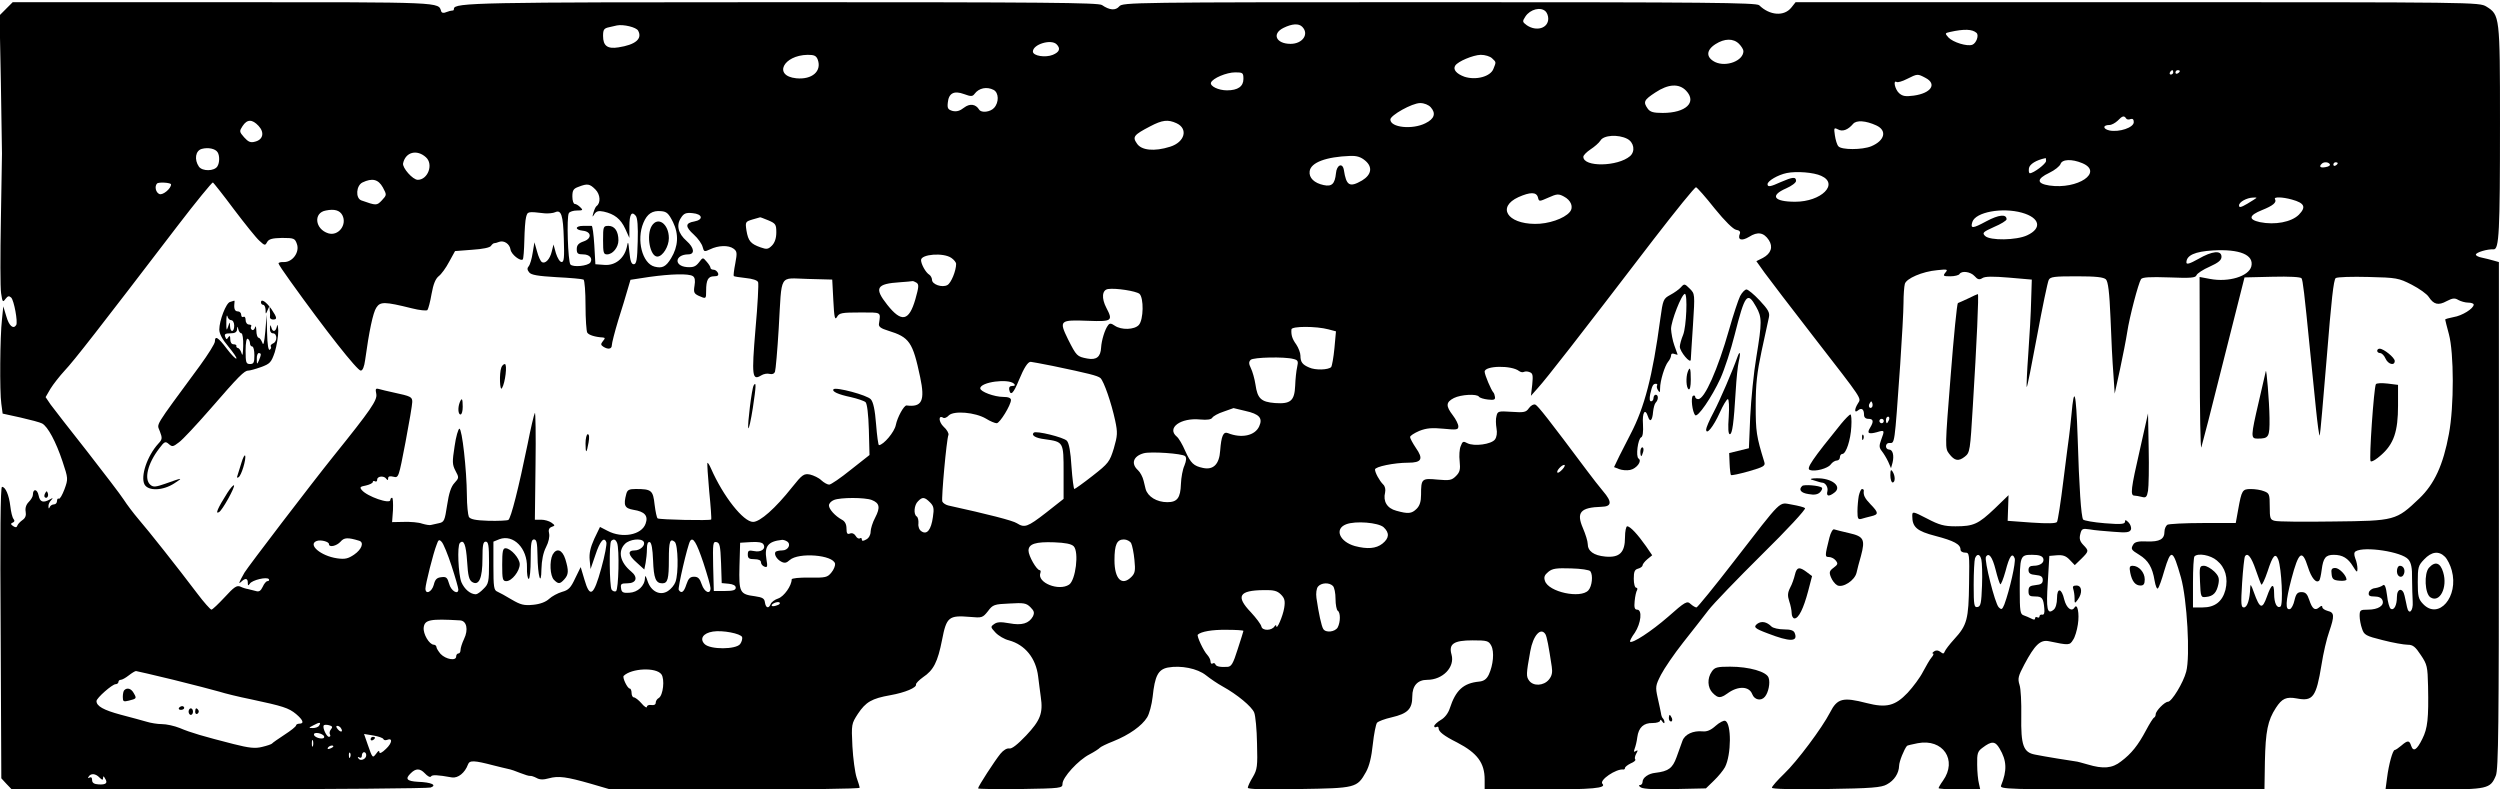 <?xml version="1.0" standalone="no"?>
<!DOCTYPE svg PUBLIC "-//W3C//DTD SVG 20010904//EN"
 "http://www.w3.org/TR/2001/REC-SVG-20010904/DTD/svg10.dtd">
<svg version="1.0" xmlns="http://www.w3.org/2000/svg"
 width="1140pt" height="360pt" viewBox="0 0 1140 360"
 preserveAspectRatio="xMidYMid meet">

<g transform="translate(0,360) scale(0.1,-0.1)"
fill="#000000" stroke="none">
<path d="M28 3560 l-30 -30 6 -308 c3 -169 5 -314 5 -322 0 -8 -2 -145 -5
-303 -3 -159 -3 -309 1 -334 6 -41 8 -43 20 -26 11 14 16 15 26 6 13 -13 31
-111 23 -125 -13 -21 -33 -4 -45 39 l-14 46 -6 -59 c-9 -78 -11 -330 -3 -385
l6 -45 82 -18 c44 -10 89 -22 98 -27 26 -14 63 -83 93 -173 26 -78 26 -80 9
-127 -10 -26 -21 -46 -26 -43 -4 3 -8 -2 -8 -10 0 -9 -6 -16 -14 -16 -8 0 -17
-6 -19 -12 -4 -9 -6 -8 -6 3 -1 8 5 21 12 28 10 11 9 12 -3 5 -33 -19 -48 -14
-54 17 -6 30 -26 32 -26 3 0 -8 -8 -22 -19 -33 -12 -12 -17 -28 -14 -44 3 -17
-1 -29 -14 -38 -11 -8 -22 -19 -24 -26 -3 -9 -8 -9 -19 -2 -12 8 -12 12 -2 16
8 3 10 9 4 16 -6 7 -12 33 -15 59 -6 51 -22 88 -38 88 -7 0 -9 -222 -6 -665
l3 -664 23 -25 24 -25 946 0 c520 0 955 4 965 8 30 11 3 24 -58 26 -51 3 -60
13 -33 39 23 23 42 23 64 0 12 -13 24 -20 28 -15 5 9 29 8 96 -4 28 -4 59 21
73 59 7 20 28 19 116 -4 25 -6 55 -14 66 -16 12 -2 38 -11 57 -19 20 -8 40
-14 44 -13 5 1 17 -3 29 -9 15 -9 32 -9 57 -2 44 12 80 7 192 -25 l89 -26 568
0 c312 0 568 3 568 8 0 4 -6 25 -14 47 -7 22 -16 86 -19 142 -5 101 -4 103 25
148 36 54 63 70 148 85 68 12 121 35 117 49 -1 5 14 20 32 33 48 32 67 69 87
171 20 104 31 112 127 104 55 -5 58 -4 82 26 22 30 29 32 98 35 66 4 77 2 96
-17 17 -17 19 -25 11 -42 -18 -32 -50 -42 -108 -31 -39 7 -56 6 -69 -4 -17
-12 -16 -14 6 -38 14 -15 41 -31 62 -36 73 -20 123 -81 133 -165 3 -27 9 -69
12 -93 11 -74 -2 -107 -67 -176 -40 -42 -66 -62 -77 -59 -10 2 -26 -7 -40 -24
-26 -32 -102 -149 -102 -158 0 -3 87 -4 193 -3 187 3 192 4 192 24 0 29 72
108 123 134 23 12 44 26 47 30 3 4 31 18 62 30 72 29 130 70 154 109 10 16 21
58 25 93 10 96 25 125 69 134 60 11 135 -4 174 -35 20 -16 54 -39 76 -51 67
-37 133 -92 144 -119 6 -14 12 -78 13 -141 3 -104 1 -119 -19 -153 -13 -21
-23 -43 -23 -49 0 -7 73 -9 233 -6 260 4 265 5 306 78 15 27 25 68 31 126 5
47 14 91 19 98 6 7 36 18 67 25 73 17 94 38 94 95 0 49 24 76 68 76 71 0 127
58 111 115 -14 49 10 65 96 65 66 0 73 -2 85 -24 15 -28 9 -89 -11 -132 -10
-21 -23 -30 -44 -32 -72 -7 -107 -39 -134 -122 -7 -22 -23 -43 -41 -53 -17
-10 -30 -23 -30 -28 0 -6 5 -7 10 -4 6 3 10 1 10 -6 0 -15 23 -34 85 -65 92
-48 125 -93 125 -169 l0 -45 258 0 c235 0 299 6 279 26 -16 16 63 70 96 65 4
0 7 3 7 7 0 5 12 14 26 21 15 6 24 14 21 18 -4 3 -2 15 4 26 9 15 8 18 -2 12
-9 -6 -10 -3 -5 11 4 10 10 34 12 52 6 45 29 66 70 65 19 0 34 5 34 11 0 6 5
4 10 -4 5 -8 10 -10 10 -4 0 6 -3 14 -7 18 -4 3 -8 14 -9 24 -2 9 -8 41 -15
70 -11 50 -10 56 15 105 15 29 60 95 101 147 41 52 93 118 115 147 22 29 132
143 245 255 113 111 201 206 196 211 -4 4 -31 11 -60 16 -62 10 -38 33 -266
-261 -88 -114 -164 -207 -169 -208 -5 0 -17 7 -27 16 -16 15 -24 11 -103 -59
-76 -66 -163 -123 -173 -113 -2 2 7 21 22 41 28 43 35 105 10 105 -11 0 -14
10 -11 39 2 22 7 44 11 50 3 6 1 11 -4 11 -6 0 -11 18 -11 41 0 32 4 42 20 46
11 3 20 10 20 15 0 5 10 18 22 28 l22 18 -28 41 c-38 54 -72 91 -86 91 -5 0
-10 -22 -10 -50 0 -70 -25 -94 -90 -88 -53 5 -80 25 -80 58 0 12 -10 44 -22
72 -31 72 -11 94 85 97 47 1 49 22 7 71 -16 19 -49 61 -72 92 -175 234 -225
298 -237 303 -8 3 -20 -4 -29 -16 -13 -19 -22 -21 -79 -17 -60 4 -64 3 -69
-19 -4 -13 -3 -38 0 -56 4 -21 1 -40 -7 -51 -16 -22 -95 -33 -126 -17 -18 10
-22 9 -30 -13 -6 -13 -8 -45 -5 -69 4 -38 1 -50 -17 -68 -19 -19 -29 -21 -84
-16 -72 7 -75 4 -75 -69 0 -31 -6 -50 -20 -64 -23 -23 -39 -24 -93 -9 -42 11
-61 43 -51 83 3 14 0 29 -9 37 -17 17 -37 54 -37 68 0 13 88 31 151 31 62 0
71 17 35 68 -14 21 -26 43 -26 49 0 6 19 18 42 28 33 13 58 15 110 10 61 -6
68 -5 68 11 0 9 -11 32 -25 50 -33 43 -32 60 5 79 32 16 105 20 114 6 3 -5 22
-11 41 -13 27 -3 34 -1 32 12 -1 8 -4 17 -7 20 -10 10 -40 81 -40 95 0 28 123
30 157 3 7 -5 16 -7 22 -4 5 3 17 3 26 -1 15 -5 16 -15 12 -57 l-6 -51 32 36
c39 43 178 221 527 677 102 132 189 240 194 238 5 -1 44 -45 85 -97 47 -58 85
-95 98 -97 14 -2 20 -8 17 -17 -12 -29 7 -36 42 -15 39 25 67 20 90 -15 20
-31 10 -61 -27 -81 l-30 -15 37 -52 c21 -29 122 -161 225 -294 227 -293 217
-277 201 -303 -17 -27 -16 -46 1 -31 16 13 27 5 27 -21 0 -11 7 -18 20 -18 23
0 25 -12 8 -40 -16 -26 -8 -31 30 -21 36 11 37 10 20 -35 -10 -27 -9 -36 3
-51 8 -10 21 -31 29 -48 l13 -30 7 25 c8 33 1 60 -16 60 -8 0 -14 7 -14 15 0
8 6 15 14 15 27 0 24 -22 51 359 8 118 15 244 15 280 0 36 3 75 6 86 6 25 80
57 148 63 46 5 50 4 37 -11 -12 -15 -10 -17 22 -17 20 0 39 5 42 10 10 17 51
11 69 -9 14 -16 22 -18 36 -9 12 8 49 8 121 2 l104 -9 -3 -95 c-1 -52 -7 -162
-13 -243 -6 -82 -9 -150 -7 -152 2 -2 23 103 47 233 24 130 48 245 53 255 7
15 25 17 128 17 89 0 122 -4 133 -14 10 -11 16 -57 21 -178 3 -90 9 -203 13
-253 l6 -90 24 110 c13 61 28 137 33 170 10 68 51 224 63 242 6 9 40 11 128 8
99 -4 121 -2 125 10 3 8 30 26 60 39 40 18 54 30 54 45 0 31 -42 27 -106 -10
-39 -22 -54 -26 -54 -16 0 33 39 50 121 55 122 7 188 -20 175 -73 -12 -45
-103 -73 -188 -57 l-48 9 1 -396 c0 -218 3 -389 7 -381 3 8 49 186 101 395
l96 380 127 3 c78 2 129 -1 133 -7 6 -11 12 -58 39 -331 8 -80 20 -200 27
-267 7 -68 14 -121 17 -119 2 2 16 163 32 356 21 260 31 355 41 362 8 5 75 7
149 5 129 -3 138 -5 197 -35 35 -18 70 -43 78 -56 23 -35 44 -40 82 -19 27 14
37 15 53 5 11 -6 31 -12 45 -12 14 0 25 -4 25 -9 0 -18 -53 -51 -92 -57 -21
-4 -38 -9 -38 -11 0 -3 8 -33 17 -67 23 -85 24 -328 0 -455 -26 -141 -66 -228
-135 -294 -106 -101 -110 -102 -391 -105 -135 -2 -255 -1 -268 3 -21 5 -23 11
-23 65 0 56 -2 61 -26 70 -14 6 -41 10 -60 10 -39 0 -42 -5 -58 -94 l-11 -61
-150 0 c-83 0 -156 -4 -162 -8 -7 -5 -13 -19 -13 -31 0 -35 -22 -47 -80 -45
-36 2 -54 -2 -61 -12 -14 -22 -12 -26 26 -49 41 -25 60 -57 70 -118 4 -24 11
-40 15 -35 5 4 18 41 29 80 31 103 39 100 76 -30 28 -99 43 -361 24 -430 -13
-50 -66 -137 -83 -137 -15 0 -56 -42 -56 -57 0 -6 -3 -13 -7 -15 -5 -2 -21
-28 -37 -58 -36 -68 -67 -107 -114 -142 -40 -32 -82 -35 -152 -14 -25 7 -49
14 -55 14 -16 2 -147 23 -185 31 -54 10 -65 43 -63 176 1 61 -2 125 -8 142 -9
29 -6 40 22 93 48 90 73 114 112 106 91 -19 95 -19 110 6 9 12 18 44 22 70 8
51 -2 99 -15 78 -13 -22 -37 -3 -47 36 -12 53 -33 56 -33 6 0 -23 -6 -45 -15
-52 -30 -25 -35 2 -27 125 l7 120 35 3 c27 2 41 -3 58 -21 l23 -24 30 29 c35
35 35 36 8 64 -15 16 -18 28 -13 48 6 25 10 27 43 22 20 -4 69 -8 109 -11 60
-5 73 -3 79 10 3 9 -2 24 -11 33 -12 12 -16 13 -16 3 0 -11 -18 -13 -92 -7
-51 4 -95 12 -99 17 -9 15 -18 144 -25 377 -7 206 -16 239 -28 102 -4 -41 -9
-86 -11 -100 -2 -14 -14 -105 -26 -202 -12 -98 -25 -182 -29 -188 -4 -7 -41
-8 -116 -3 l-109 8 2 59 2 58 -63 -61 c-75 -71 -96 -81 -179 -81 -51 0 -74 6
-129 35 -66 34 -68 34 -68 12 0 -51 21 -69 106 -91 84 -22 114 -38 114 -62 0
-8 9 -14 21 -14 20 0 20 -5 18 -142 -2 -162 -9 -189 -68 -253 -21 -23 -40 -48
-43 -56 -4 -11 -8 -11 -19 -2 -10 8 -20 9 -29 3 -8 -6 -11 -10 -6 -10 5 0 3
-8 -6 -18 -8 -9 -25 -39 -39 -65 -13 -26 -45 -69 -70 -96 -57 -60 -97 -70
-187 -47 -108 28 -134 22 -167 -43 -36 -70 -151 -224 -209 -279 -31 -30 -56
-58 -56 -64 0 -6 85 -8 248 -6 206 3 252 7 276 21 34 18 55 51 56 85 0 19 23
76 36 91 2 2 24 7 49 12 115 22 182 -77 115 -171 -11 -15 -20 -31 -20 -34 0
-3 43 -6 95 -6 l95 0 -6 27 c-4 15 -8 54 -8 86 -1 51 2 61 24 77 42 32 58 31
78 -3 33 -55 35 -100 7 -169 -7 -17 26 -18 597 -18 l604 0 2 127 c3 139 13
188 50 245 28 43 47 52 96 43 73 -14 88 6 112 153 8 52 24 121 35 151 25 73
24 88 -6 95 -14 4 -25 11 -25 17 0 8 -5 8 -15 -1 -19 -16 -31 -7 -45 35 -9 27
-17 35 -35 35 -18 0 -25 -7 -32 -37 -4 -20 -14 -38 -20 -40 -23 -8 -21 34 6
137 33 125 49 137 75 55 16 -51 38 -77 52 -62 3 3 8 25 11 49 7 54 18 68 55
68 40 0 65 -15 88 -53 17 -28 20 -29 20 -10 0 12 -4 33 -10 47 -6 17 -6 27 2
32 39 24 211 -2 240 -37 13 -15 18 -39 17 -87 0 -37 2 -85 3 -106 3 -43 -18
-63 -26 -24 -3 13 -7 35 -11 51 -8 39 -35 35 -35 -5 0 -38 -13 -63 -28 -54 -6
3 -14 31 -17 61 -5 40 -11 53 -19 46 -6 -5 -22 -11 -36 -13 -14 -1 -26 -11
-28 -20 -3 -14 3 -18 26 -18 19 0 32 -6 36 -17 10 -24 -19 -43 -66 -43 -35 0
-38 -2 -38 -29 0 -15 5 -42 11 -58 9 -28 17 -33 94 -52 46 -12 98 -21 114 -21
24 0 35 -9 60 -47 29 -43 31 -53 33 -142 3 -148 -2 -192 -26 -240 -25 -51 -41
-61 -51 -32 -8 26 -16 26 -45 1 -13 -11 -26 -20 -30 -20 -9 0 -27 -64 -35
-127 l-7 -53 221 0 c245 0 257 3 282 63 12 26 14 239 14 1187 l0 1155 -25 7
c-14 4 -37 10 -52 13 -16 3 -28 9 -28 14 0 10 53 26 81 24 25 -1 29 78 29 575
0 489 -1 494 -62 532 -33 20 -46 20 -1592 20 l-1558 0 -19 -24 c-33 -42 -99
-37 -147 10 -11 12 -248 14 -1458 14 -1400 0 -1445 -1 -1460 -19 -17 -20 -44
-18 -79 6 -16 11 -268 13 -1450 13 -1396 0 -1505 -2 -1505 -30 0 -6 -3 -9 -7
-8 -5 0 -17 -3 -27 -7 -13 -6 -21 -4 -24 3 -14 43 20 42 -993 42 l-961 0 -30
-30z m7020 -12 c7 -7 12 -21 12 -33 0 -44 -54 -60 -98 -30 -20 15 -21 17 -6
40 22 33 70 45 92 23z m-4138 -88 c20 -37 -12 -64 -90 -76 -50 -8 -70 7 -70
52 0 29 4 35 28 40 15 3 31 7 35 8 29 6 89 -8 97 -24z m3028 18 c33 -33 2 -78
-53 -78 -66 0 -87 46 -32 73 39 19 69 21 85 5z m3075 -28 c12 -11 -1 -47 -19
-54 -24 -9 -88 11 -109 33 -17 19 -16 20 6 25 67 15 103 13 122 -4z m-1083
-50 c11 -11 20 -26 20 -33 0 -44 -78 -74 -129 -50 -42 21 -42 54 2 82 41 26
81 27 107 1z m-3112 -2 c19 -19 14 -35 -17 -48 -34 -14 -91 -5 -91 15 0 33 83
58 108 33z m-1089 -70 c19 -53 -26 -92 -98 -85 -106 11 -60 105 52 107 30 0
39 -4 46 -22z m3075 6 c19 -18 19 -16 6 -48 -13 -35 -79 -53 -132 -36 -36 13
-54 33 -42 51 12 19 81 48 116 49 20 0 43 -7 52 -16z m3106 -64 c0 -5 -5 -10
-11 -10 -5 0 -7 5 -4 10 3 6 8 10 11 10 2 0 4 -4 4 -10z m30 6 c0 -3 -4 -8
-10 -11 -5 -3 -10 -1 -10 4 0 6 5 11 10 11 6 0 10 -2 10 -4z m-4270 -36 c0
-34 -25 -52 -75 -52 -39 0 -78 19 -73 35 7 20 71 47 111 47 34 0 37 -2 37 -30z
m3110 5 c54 -28 26 -70 -53 -81 -38 -5 -51 -3 -67 11 -19 17 -29 62 -11 51 4
-3 26 3 47 14 48 24 48 24 84 5z m-1091 -59 c50 -53 -2 -101 -107 -101 -42 0
-57 4 -68 19 -22 31 -18 40 34 74 60 40 109 42 141 8z m-3158 4 c24 -13 25
-57 2 -82 -17 -19 -58 -24 -68 -8 -16 26 -43 29 -69 9 -19 -15 -34 -19 -52
-15 -21 6 -25 12 -22 38 4 43 28 56 74 39 32 -12 39 -11 48 1 20 27 56 34 87
18z m1993 -79 c25 -28 17 -53 -24 -73 -59 -30 -160 -20 -160 17 0 19 99 75
136 75 18 0 38 -8 48 -19z m3171 -51 c3 -5 12 -7 20 -3 10 3 15 -1 15 -14 0
-25 -67 -47 -111 -38 -31 7 -31 25 0 25 10 0 26 9 37 19 22 23 30 25 39 11z
m-8516 -34 c28 -30 21 -63 -16 -72 -21 -6 -31 -1 -50 20 -22 25 -22 28 -7 51
21 32 44 32 73 1z m4186 12 c54 -25 38 -86 -29 -107 -72 -23 -132 -17 -152 15
-21 30 -14 39 61 78 55 29 81 32 120 14z m3191 -10 c50 -23 39 -69 -23 -95
-41 -17 -137 -17 -150 0 -6 6 -13 29 -16 50 -5 34 -4 36 14 27 21 -12 46 -2
69 25 15 18 58 15 106 -7z m-1136 -61 c31 -16 38 -57 13 -79 -56 -48 -213 -51
-213 -3 0 7 15 22 33 34 17 11 38 29 45 40 14 25 81 29 122 8z m-6428 -61 c10
-15 10 -48 -1 -65 -14 -22 -68 -23 -84 -1 -22 32 -16 73 13 81 29 8 62 1 72
-15z m950 -23 c36 -32 9 -103 -37 -103 -23 0 -71 55 -67 75 11 52 63 65 104
28z m4284 -16 c34 -29 28 -64 -15 -90 -57 -33 -72 -24 -83 48 -6 35 -33 23
-36 -15 -5 -49 -19 -62 -56 -54 -43 9 -68 33 -64 63 5 40 75 66 185 70 31 1
49 -5 69 -22z m3104 -1 c0 -13 -57 -56 -74 -56 -4 0 -6 10 -4 23 3 18 32 37
76 46 1 1 2 -5 2 -13z m165 -10 c98 -41 -20 -121 -150 -102 -59 9 -59 30 0 58
25 12 47 30 51 40 7 22 51 24 99 4z m1129 -5 c3 -5 -5 -11 -19 -13 -24 -5 -32
2 -18 15 9 10 31 9 37 -2z m36 5 c0 -3 -4 -8 -10 -11 -5 -3 -10 -1 -10 4 0 6
5 11 10 11 6 0 10 -2 10 -4z m-2355 -58 c82 -37 0 -118 -119 -118 -98 0 -117
28 -41 61 25 11 45 26 45 34 0 20 -16 18 -69 -5 -48 -22 -61 -24 -61 -10 0 15
48 43 88 51 44 9 123 3 157 -13z m-6559 -53 c18 -34 18 -34 -5 -59 -23 -24
-25 -24 -93 0 -28 10 -24 68 5 82 44 21 72 15 93 -23z m-966 14 c0 -19 -37
-50 -53 -44 -17 7 -23 35 -11 48 8 8 64 4 64 -4z m287 -114 c50 -66 102 -131
116 -143 24 -22 26 -23 35 -6 8 14 23 18 68 19 55 0 59 -2 68 -28 13 -36 -19
-82 -58 -82 -14 1 -26 -2 -26 -6 0 -4 24 -40 53 -80 161 -225 306 -409 322
-409 9 0 16 18 20 48 18 131 36 217 51 239 18 28 37 28 162 -3 35 -9 67 -12
71 -8 4 5 13 38 19 74 8 45 18 69 33 81 11 8 33 38 47 65 l27 49 78 6 c48 3
82 10 86 18 5 7 11 12 15 12 3 0 13 2 22 6 22 8 48 -9 52 -35 3 -22 45 -55 56
-45 3 4 6 43 7 87 1 45 4 92 8 106 7 26 7 26 86 17 17 -1 37 1 46 5 28 13 37
-12 40 -122 3 -85 1 -105 -10 -105 -8 0 -19 18 -26 40 l-11 40 -8 -32 c-8 -35
-30 -58 -45 -48 -6 3 -16 25 -22 48 l-12 42 -8 -48 c-4 -27 -12 -54 -18 -61
-8 -9 -7 -17 2 -28 9 -12 40 -17 125 -22 62 -3 117 -8 123 -11 5 -4 9 -57 9
-118 0 -62 4 -118 8 -124 7 -11 36 -20 71 -22 11 -1 11 -4 0 -17 -10 -13 -10
-17 2 -25 22 -14 39 -11 39 7 0 9 13 60 29 113 17 53 36 116 43 141 l13 44 85
13 c101 14 180 16 199 4 10 -6 12 -20 8 -44 -5 -30 -2 -36 19 -46 34 -15 34
-15 34 23 0 49 9 66 36 66 17 0 22 4 18 15 -4 8 -12 15 -20 15 -8 0 -14 4 -14
8 0 5 -8 18 -18 29 -17 20 -17 20 -35 -4 -15 -19 -26 -23 -55 -21 -60 5 -55
57 6 58 32 0 28 30 -7 61 -39 34 -48 72 -26 105 13 21 23 25 53 22 46 -4 51
-30 8 -38 -42 -7 -42 -24 -2 -60 19 -17 37 -43 40 -56 6 -23 8 -23 34 -11 37
18 84 20 107 3 16 -12 17 -19 8 -67 -6 -30 -9 -56 -7 -58 2 -2 27 -6 55 -9 30
-3 53 -10 56 -19 3 -7 -2 -104 -12 -214 -18 -215 -15 -236 26 -211 11 7 28 10
38 7 12 -3 21 0 25 10 3 8 11 97 17 198 15 256 -1 228 132 225 l112 -3 5 -95
c4 -79 7 -92 17 -75 10 18 22 20 105 20 100 0 94 4 86 -52 -2 -13 9 -21 42
-31 97 -30 112 -51 146 -212 23 -108 8 -138 -62 -129 -12 1 -42 -54 -49 -89
-6 -32 -56 -91 -77 -92 -3 0 -9 43 -13 95 -5 66 -13 102 -24 114 -16 19 -159
57 -170 46 -9 -10 21 -24 79 -36 30 -7 60 -17 67 -23 7 -7 13 -55 15 -126 l3
-115 -85 -67 c-47 -38 -91 -68 -99 -68 -8 0 -24 9 -36 20 -11 11 -35 22 -51
26 -28 5 -35 1 -82 -58 -76 -96 -146 -158 -178 -158 -44 0 -136 116 -192 244
-7 16 -14 27 -16 25 -2 -2 2 -60 8 -129 7 -69 11 -127 9 -129 -4 -6 -235 -1
-244 5 -4 2 -10 31 -14 63 -7 65 -14 71 -86 71 -30 0 -38 -4 -43 -22 -14 -53
-8 -66 33 -73 51 -8 68 -27 55 -63 -18 -52 -107 -68 -173 -33 l-35 18 -26 -54
c-18 -40 -24 -67 -21 -97 l4 -41 22 64 c21 64 40 86 50 58 3 -7 -7 -61 -23
-118 -35 -127 -52 -138 -77 -52 l-17 57 -25 -51 c-20 -43 -30 -54 -60 -62 -20
-6 -46 -20 -59 -32 -15 -14 -41 -24 -73 -27 -42 -4 -57 0 -98 24 -26 16 -56
32 -65 36 -16 6 -18 22 -18 118 l0 110 27 11 c64 24 128 -41 126 -128 -1 -29
3 -53 8 -53 5 0 9 41 9 90 0 73 3 90 15 90 12 0 15 -15 16 -72 1 -96 17 -148
18 -63 1 39 8 75 21 100 12 23 17 48 14 62 -4 16 -1 25 11 30 17 6 17 7 -1 20
-10 7 -31 13 -46 13 l-29 0 3 249 c2 137 0 244 -3 238 -4 -7 -19 -70 -33 -142
-41 -200 -76 -339 -88 -346 -5 -3 -46 -5 -90 -4 -61 2 -83 7 -90 18 -4 9 -9
53 -9 99 -1 117 -22 303 -34 303 -5 0 -16 -36 -22 -80 -11 -71 -11 -83 4 -112
17 -31 16 -33 -5 -56 -15 -16 -25 -46 -33 -100 -11 -71 -13 -78 -38 -83 -14
-3 -30 -7 -36 -8 -5 -2 -23 1 -40 6 -16 6 -54 9 -83 8 l-54 -1 4 55 c1 31 0
56 -4 56 -5 0 -8 -5 -8 -10 0 -21 -106 16 -130 45 -11 13 -8 16 19 21 17 4 31
11 31 16 0 5 5 6 10 3 6 -3 10 0 10 8 0 16 32 19 42 3 5 -7 8 -7 8 3 0 9 8 11
24 7 24 -6 24 -4 55 157 17 89 31 172 31 184 0 23 -6 26 -85 43 -27 6 -58 13
-67 16 -15 4 -17 1 -12 -23 5 -28 -25 -72 -195 -283 -102 -127 -389 -503 -406
-531 -26 -46 -30 -56 -14 -41 18 17 29 15 29 -5 0 -14 2 -15 9 -5 10 17 79 33
87 21 3 -5 0 -9 -6 -9 -6 0 -16 -12 -22 -26 -9 -19 -17 -24 -32 -19 -12 3 -28
7 -36 9 -8 1 -24 6 -34 11 -16 7 -29 -2 -71 -48 -29 -31 -56 -57 -61 -57 -5 1
-34 33 -64 73 -93 123 -223 287 -268 339 -23 27 -54 68 -68 90 -14 22 -90 121
-167 220 -78 99 -153 195 -166 213 l-23 34 22 38 c13 21 42 58 65 83 41 43
157 192 514 659 85 111 158 200 162 199 3 -2 47 -57 96 -123z m1648 91 c23
-23 25 -62 5 -76 -4 -3 -10 -16 -14 -30 -6 -21 -5 -22 4 -7 9 14 19 17 43 12
49 -11 77 -33 98 -78 l19 -42 0 52 c0 55 10 72 29 49 8 -9 11 -50 9 -117 -2
-85 -6 -104 -18 -104 -11 0 -16 15 -20 55 -5 51 -6 53 -12 22 -12 -51 -53 -84
-102 -80 l-41 3 -5 88 c-3 48 -8 87 -12 87 -5 0 -21 0 -38 0 -38 0 -40 -18 -3
-22 41 -4 43 -36 4 -49 -23 -8 -31 -17 -31 -35 0 -20 5 -24 29 -24 29 0 45
-18 33 -37 -11 -16 -79 -23 -91 -9 -11 14 -18 217 -7 234 4 7 21 12 37 12 27
0 29 2 15 15 -8 8 -19 15 -25 15 -6 0 -11 15 -11 34 0 28 5 36 28 44 41 16 51
14 77 -12z m4298 -36 c5 -20 5 -20 48 -1 38 17 46 18 70 5 33 -17 46 -49 27
-71 -25 -30 -98 -55 -159 -54 -127 1 -173 77 -75 122 54 24 82 24 89 -1z
m3276 -3 c-2 -2 -21 -14 -41 -26 -29 -17 -38 -19 -38 -8 0 16 35 35 64 36 11
1 17 0 15 -2z m162 -7 c58 -16 66 -34 32 -69 -34 -34 -110 -48 -178 -34 -54
12 -50 31 10 55 50 20 68 35 59 50 -7 11 34 10 77 -2z m-8890 -71 c23 -44 -18
-97 -64 -83 -61 19 -69 94 -11 104 39 8 63 1 75 -21z m1508 -32 c27 -55 24
-111 -9 -165 -23 -38 -40 -47 -75 -38 -56 14 -84 122 -51 200 17 41 41 57 81
53 25 -2 34 -10 54 -50z m6151 43 c82 -23 93 -71 24 -103 -48 -23 -170 -25
-192 -3 -14 14 -10 18 41 41 31 13 57 29 57 35 0 25 -36 21 -92 -9 -63 -34
-74 -35 -64 -3 15 45 136 67 226 42z m-5716 -35 c33 -14 36 -19 36 -55 0 -26
-7 -47 -20 -60 -17 -17 -24 -18 -52 -8 -45 16 -56 29 -64 76 -6 40 -5 41 27
51 19 5 35 10 35 10 1 1 18 -6 38 -14z m834 -171 c12 -8 22 -21 22 -27 0 -32
-23 -88 -40 -97 -24 -13 -70 3 -70 24 0 8 -6 19 -12 23 -17 10 -38 49 -38 67
0 27 102 35 138 10z m-159 -113 c12 -8 11 -19 -5 -76 -29 -100 -63 -107 -128
-25 -61 77 -50 96 59 103 28 2 52 4 55 5 3 1 11 -2 19 -7z m1017 -51 c20 -18
19 -118 -3 -142 -20 -22 -80 -24 -110 -3 -16 11 -23 12 -30 2 -15 -19 -30 -69
-32 -102 -2 -42 -21 -58 -63 -50 -47 9 -49 11 -88 88 -42 86 -38 89 93 84 108
-4 113 0 82 59 -23 44 -20 82 8 86 35 5 127 -9 143 -22z m862 -162 l34 -9 -7
-77 c-4 -42 -11 -81 -15 -86 -13 -13 -72 -15 -100 -2 -31 13 -40 25 -40 54 0
13 -9 36 -19 51 -19 26 -24 44 -22 69 1 15 113 15 169 0z m-160 -135 c21 -5
23 -10 17 -37 -4 -17 -8 -55 -9 -85 -3 -69 -21 -84 -92 -79 -64 5 -80 21 -89
84 -4 27 -14 61 -21 75 -10 20 -10 29 -1 38 12 12 155 15 195 4z m-1096 -32
c162 -34 203 -44 216 -55 16 -15 50 -114 67 -193 12 -56 11 -69 -6 -128 -19
-61 -24 -68 -97 -125 -42 -33 -80 -60 -83 -60 -3 0 -9 46 -13 102 -4 68 -11
107 -21 118 -15 16 -141 47 -151 37 -13 -12 8 -25 51 -30 85 -12 85 -12 85
-150 l0 -122 -80 -63 c-85 -66 -98 -70 -133 -48 -18 12 -131 41 -313 81 -12 3
-24 11 -27 18 -5 14 19 282 28 304 2 7 -7 24 -22 37 -23 22 -25 55 -2 41 5 -4
17 1 26 11 23 22 120 14 169 -15 19 -12 41 -21 49 -21 14 0 65 83 65 106 0 9
-12 14 -35 14 -41 0 -105 24 -105 39 0 29 129 46 154 21 7 -7 4 -10 -8 -10
-11 0 -16 -6 -14 -17 6 -31 20 -16 44 43 24 58 41 84 54 84 5 0 50 -9 102 -19z
m3734 -188 c-10 -10 -19 5 -10 18 6 11 8 11 12 0 2 -7 1 -15 -2 -18z m-2857
-17 c64 -14 80 -33 63 -70 -19 -43 -81 -56 -143 -31 -21 8 -30 -14 -35 -80 -4
-62 -31 -89 -78 -79 -43 9 -56 21 -82 79 -12 28 -29 57 -38 64 -47 39 17 87
107 78 32 -3 50 0 55 8 4 7 27 20 52 28 25 9 45 16 45 16 0 0 24 -6 54 -13z
m2935 -41 c-4 -8 -8 -15 -10 -15 -2 0 -4 7 -4 15 0 8 4 15 10 15 5 0 7 -7 4
-15z m-24 -5 c0 -5 -4 -10 -10 -10 -5 0 -10 5 -10 10 0 6 5 10 10 10 6 0 10
-4 10 -10z m-3186 -160 c7 -7 6 -20 -3 -43 -8 -17 -15 -55 -16 -84 -2 -64 -17
-83 -62 -83 -48 0 -89 25 -99 60 -1 3 -5 19 -9 37 -4 18 -16 40 -26 49 -33 30
-21 64 26 77 31 9 177 -1 189 -13z m1721 -60 c-10 -11 -20 -18 -23 -15 -7 6
18 35 31 35 5 0 2 -9 -8 -20z m-3150 -140 c36 -14 40 -34 16 -80 -12 -22 -21
-52 -21 -65 0 -14 -8 -29 -20 -35 -14 -8 -20 -8 -20 0 0 6 -4 9 -9 5 -6 -3
-14 2 -19 11 -6 10 -16 15 -26 11 -12 -5 -16 0 -16 23 0 19 -7 33 -21 40 -31
17 -59 48 -59 65 0 9 10 20 23 25 30 12 140 12 172 0z m266 -11 c17 -17 19
-28 13 -67 -8 -58 -27 -82 -52 -65 -10 6 -16 21 -14 36 1 14 -2 28 -8 32 -15
9 -12 52 6 69 20 21 30 20 55 -5z m2068 -113 c28 -26 26 -50 -5 -75 -29 -23
-69 -26 -126 -11 -70 20 -94 78 -40 99 43 17 147 8 171 -13z m-4671 -62 c23
-7 12 -39 -23 -63 -28 -19 -42 -22 -78 -17 -75 11 -135 63 -93 79 18 7 56 -3
56 -14 0 -17 35 -9 53 11 16 19 33 20 85 4z m421 -114 c17 -52 31 -101 31
-108 0 -27 -34 -6 -42 26 -8 28 -13 33 -35 30 -21 -2 -29 -10 -35 -35 -9 -33
-38 -46 -38 -17 0 19 36 163 51 200 8 24 12 25 23 13 8 -8 28 -57 45 -109z
m755 104 c11 -28 7 -212 -5 -220 -6 -3 -15 0 -20 7 -10 16 -12 212 -2 222 11
11 20 8 27 -9z m121 6 c10 -16 -15 -40 -41 -40 -34 0 -30 -21 10 -56 l34 -31
6 30 c3 16 6 45 6 64 0 23 4 33 13 31 8 -3 13 -31 15 -83 3 -82 12 -105 42
-105 25 0 30 20 30 109 0 82 5 98 27 80 15 -14 18 -144 3 -183 -5 -14 -20 -32
-34 -41 -35 -23 -77 -3 -93 45 -8 25 -12 29 -12 14 -1 -36 -33 -65 -71 -67
-29 -2 -36 2 -38 21 -3 19 1 22 28 22 42 0 51 27 18 54 -50 41 -62 92 -28 126
21 21 74 27 85 10z m272 -95 c18 -55 33 -107 33 -117 0 -31 -28 -19 -40 17 -9
27 -17 35 -35 35 -18 0 -26 -8 -35 -35 -11 -35 -23 -44 -35 -25 -5 8 40 203
52 223 13 20 29 -6 60 -98z m382 96 c20 -13 5 -41 -22 -41 -13 0 -26 -3 -30
-6 -9 -10 4 -34 25 -45 15 -8 24 -7 39 7 40 36 199 24 207 -17 1 -9 -6 -27
-17 -40 -18 -22 -26 -24 -100 -23 -46 1 -81 -3 -81 -8 0 -29 -35 -78 -61 -87
-16 -5 -32 -17 -35 -26 -9 -22 -22 -18 -26 8 -2 18 -11 23 -45 28 -70 9 -74
17 -71 138 l3 106 49 3 c32 2 52 -1 57 -10 13 -20 -10 -38 -42 -31 -25 5 -29
2 -29 -16 0 -17 6 -21 30 -21 19 0 30 -5 30 -14 0 -8 7 -17 16 -20 13 -5 15 0
9 33 -10 60 7 82 70 89 6 1 16 -2 24 -7z m1569 -8 c5 -10 12 -44 15 -76 5 -49
3 -61 -14 -78 -43 -43 -77 -10 -77 76 0 72 11 95 43 95 13 0 28 -8 33 -17z
m-3028 -83 c4 -66 9 -85 23 -94 31 -19 47 17 47 106 0 63 3 78 15 78 12 0 15
-17 15 -95 0 -88 -2 -98 -25 -120 -13 -14 -29 -25 -35 -25 -25 0 -52 23 -66
55 -14 35 -20 166 -7 179 18 18 28 -8 33 -84z m1158 -7 l3 -92 32 -3 c20 -2
32 -8 32 -18 0 -11 -12 -15 -50 -15 l-50 0 -3 113 c-2 104 -1 113 15 110 15
-3 18 -16 21 -95z m1608 76 c25 -26 9 -155 -21 -175 -47 -31 -147 9 -131 53 3
7 1 13 -3 13 -14 0 -51 65 -51 89 0 31 33 41 117 38 50 -2 78 -7 89 -18z
m6253 -48 c11 -11 25 -39 31 -62 33 -120 -60 -228 -131 -153 -21 22 -24 35
-24 99 0 68 2 76 29 104 34 36 67 40 95 12z m-2114 -13 c3 -13 5 -66 3 -118
-3 -81 -6 -95 -20 -98 -16 -3 -18 7 -18 101 0 58 3 112 6 121 9 23 23 20 29
-6z m65 -46 c8 -33 18 -63 21 -66 3 -4 14 23 24 59 18 70 31 87 42 59 6 -17
-23 -145 -47 -210 -10 -24 -13 -26 -26 -13 -17 17 -67 216 -58 230 13 21 29 0
44 -59z m217 52 c7 -19 -13 -34 -44 -34 -16 0 -23 -6 -23 -19 0 -15 8 -21 33
-23 24 -2 32 -8 32 -23 0 -15 -8 -21 -32 -23 -27 -3 -33 -7 -33 -28 0 -20 5
-24 30 -24 32 0 38 -7 42 -55 2 -20 -1 -29 -9 -28 -7 2 -13 -2 -13 -8 0 -5 -4
-7 -10 -4 -5 3 -10 1 -10 -4 0 -8 -6 -8 -17 -2 -10 5 -26 12 -35 15 -16 5 -18
19 -18 118 0 154 2 158 56 158 32 0 46 -5 51 -16z m792 -10 c39 -32 52 -80 39
-134 -14 -53 -48 -80 -104 -80 l-44 0 0 113 c0 63 3 117 7 120 16 16 73 6 102
-19z m177 -42 c12 -34 23 -65 26 -68 3 -3 16 24 28 60 24 74 36 87 49 54 15
-41 23 -206 10 -214 -16 -10 -29 15 -29 59 0 51 -12 46 -33 -14 -21 -59 -32
-56 -59 19 -13 37 -17 42 -17 21 -2 -52 -13 -89 -29 -89 -13 0 -14 15 -8 112
4 62 10 116 13 121 12 19 29 -3 49 -61z m-3034 -7 c13 -18 8 -68 -9 -87 -35
-39 -182 -8 -198 43 -6 17 -2 27 15 41 19 16 38 18 104 16 45 -1 84 -7 88 -13z
m-1174 -67 c7 -7 12 -33 12 -59 0 -26 5 -51 10 -54 13 -8 13 -51 0 -76 -12
-21 -55 -26 -66 -7 -8 12 -21 72 -31 141 -3 22 0 43 7 52 15 18 51 20 68 3z
m-237 -39 c17 -17 20 -29 15 -61 -6 -38 -35 -104 -36 -83 0 6 -4 5 -8 -1 -13
-21 -56 -21 -60 -1 -2 10 -24 39 -48 65 -70 73 -55 100 59 101 45 1 61 -3 78
-20z m-2297 -49 c-10 -4 -21 -6 -24 -3 -8 7 24 22 34 16 5 -4 1 -10 -10 -13z
m-1447 -69 c31 -1 40 -42 19 -85 -9 -19 -16 -41 -16 -50 0 -9 -4 -16 -10 -16
-5 0 -10 -6 -10 -14 0 -21 -47 -13 -71 12 -10 12 -19 26 -19 32 0 5 -6 10 -12
10 -21 1 -49 49 -46 78 4 36 29 41 165 33z m1287 -76 c2 -7 -1 -21 -9 -32 -19
-25 -136 -26 -162 0 -24 24 -7 50 38 57 44 7 126 -9 133 -25z m2286 28 c0 -2
-12 -40 -26 -83 -21 -67 -29 -80 -47 -81 -34 -2 -52 2 -55 12 -2 5 -8 7 -13 3
-5 -3 -9 2 -9 10 0 8 -7 21 -15 30 -16 16 -49 86 -43 92 15 14 65 23 131 22
42 0 77 -2 77 -5z m1377 -15 c7 -12 15 -55 29 -148 4 -26 1 -42 -13 -59 -24
-29 -71 -31 -90 -5 -14 19 -14 29 5 134 13 73 48 111 69 78z m-4031 -183 c16
-22 8 -96 -12 -108 -8 -4 -14 -14 -14 -22 0 -8 -8 -12 -20 -10 -11 2 -20 -2
-20 -8 0 -7 -12 0 -25 16 -13 15 -29 27 -35 27 -5 0 -10 9 -10 20 0 11 -4 20
-8 20 -11 0 -35 51 -28 58 36 35 148 40 172 7z m-2225 -25 c90 -22 184 -47
209 -54 25 -8 90 -24 145 -35 145 -31 171 -39 205 -67 33 -28 38 -44 15 -44
-8 0 -15 -4 -15 -8 0 -5 -24 -24 -52 -42 -29 -19 -55 -37 -58 -41 -3 -3 -23
-10 -45 -15 -31 -8 -59 -5 -130 13 -137 35 -196 52 -245 73 -25 10 -61 18 -82
18 -20 0 -51 5 -70 11 -18 5 -71 20 -118 32 -78 21 -110 39 -110 62 0 14 72
77 87 77 7 0 13 5 13 10 0 6 5 10 11 10 6 0 22 9 36 20 14 11 29 20 33 20 3 0
80 -18 171 -40z m664 -209 c-3 -6 -16 -11 -28 -11 -21 0 -21 1 3 13 27 15 36
14 25 -2z m54 -17 c-6 -7 -8 -18 -4 -24 3 -5 1 -10 -5 -10 -11 0 -30 41 -24
52 2 3 13 4 24 1 16 -4 18 -9 9 -19z m46 5 c11 -17 -1 -21 -15 -4 -8 9 -8 15
-2 15 6 0 14 -5 17 -11z m-77 -37 c2 -8 -5 -11 -19 -9 -13 2 -25 9 -27 15 -2
8 5 11 19 9 13 -2 25 -9 27 -15z m270 -12 c2 -5 9 -7 17 -4 26 11 24 -14 -5
-41 -18 -18 -30 -23 -30 -15 0 9 -5 7 -14 -6 -17 -22 -17 -23 -39 40 l-17 49
43 -7 c23 -4 43 -11 45 -16z m-321 -32 c-3 -7 -5 -2 -5 12 0 14 2 19 5 13 2
-7 2 -19 0 -25z m93 -2 c0 -2 -7 -7 -16 -10 -8 -3 -12 -2 -9 4 6 10 25 14 25
6z m77 -48 c-3 -8 -6 -5 -6 6 -1 11 2 17 5 13 3 -3 4 -12 1 -19z m73 8 c0 -18
-27 -29 -36 -14 -4 7 -3 8 4 4 7 -4 12 -1 12 8 0 9 5 16 10 16 6 0 10 -6 10
-14z m-1216 -102 c12 -12 16 -12 16 -2 0 10 3 10 9 -2 14 -21 4 -29 -29 -27
-21 1 -30 7 -30 20 0 11 -4 15 -12 11 -7 -4 -8 -3 -4 4 10 17 32 15 50 -4z"/>
<path d="M1049 2223 c-18 -4 -49 -85 -49 -126 0 -19 14 -45 42 -78 22 -27 39
-51 36 -54 -3 -3 -23 17 -44 45 -40 53 -54 61 -54 33 0 -10 -31 -59 -68 -110
-217 -295 -196 -262 -183 -300 12 -31 11 -37 -7 -56 -51 -56 -82 -149 -63
-186 17 -31 84 -29 136 5 42 27 39 27 -42 -2 -43 -15 -54 -16 -67 -5 -30 25
-13 97 40 166 24 32 28 34 44 20 15 -13 19 -13 46 8 17 12 81 81 143 152 131
151 155 175 173 175 7 0 33 7 58 16 41 15 47 21 63 68 9 29 16 73 16 97 -1 24
-4 34 -6 22 -5 -27 -20 -30 -26 -5 -4 13 -5 11 -6 -5 -1 -14 5 -23 14 -23 20
0 20 -39 0 -46 -8 -4 -13 -10 -10 -14 3 -5 1 -11 -5 -15 -6 -4 -11 24 -12 77
l-2 83 -6 -75 c-5 -55 -9 -69 -14 -52 -5 12 -12 22 -17 22 -5 0 -10 15 -10 33
-1 17 -3 24 -6 14 -2 -9 -9 -15 -14 -11 -5 3 -7 10 -4 15 4 5 -1 9 -9 9 -9 0
-16 9 -16 21 0 11 -4 17 -10 14 -5 -3 -10 1 -10 9 0 9 -7 16 -15 16 -14 0 -19
11 -16 38 1 6 1 11 -1 11 -2 -1 -10 -3 -19 -6z m5 -83 c8 0 14 -11 14 -25 0
-31 -18 -33 -19 -2 -1 21 -1 21 -9 -3 -7 -20 -8 -17 -8 20 0 25 2 37 5 28 2
-10 10 -18 17 -18z m47 -60 c5 0 9 -26 8 -57 -1 -37 -3 -49 -7 -35 -4 13 -11
24 -17 25 -5 1 -9 5 -7 10 1 4 -5 7 -13 7 -9 0 -15 9 -15 23 0 16 -3 18 -9 9
-7 -11 -9 -11 -14 2 -5 12 0 16 23 16 21 0 30 5 31 18 1 16 2 16 6 0 2 -10 9
-18 14 -18z m39 -46 c0 -8 5 -14 10 -14 6 0 10 -18 10 -40 0 -33 -3 -40 -20
-40 -18 0 -20 7 -20 61 0 37 4 58 10 54 6 -3 10 -13 10 -21z m49 -51 c0 -5 -4
-17 -9 -28 -8 -18 -9 -17 -9 8 -1 15 4 27 9 27 6 0 10 -3 9 -7z"/>
<path d="M1190 2221 c0 -6 5 -11 10 -11 6 0 10 -10 11 -22 0 -22 1 -22 9 -3
l9 20 1 -20 c2 -11 2 -25 1 -31 -1 -6 6 -11 14 -11 20 0 19 8 -7 47 -24 34
-48 50 -48 31z"/>
<path d="M2286 1924 c-10 -26 -7 -111 3 -94 15 24 25 110 13 110 -5 0 -13 -7
-16 -16z"/>
<path d="M3437 1843 c-9 -14 -29 -181 -25 -195 3 -7 12 35 21 92 15 99 16 122
4 103z"/>
<path d="M2096 1764 c-9 -24 -7 -54 4 -54 6 0 10 16 10 35 0 38 -4 44 -14 19z"/>
<path d="M2670 1578 c0 -49 5 -47 14 5 4 23 3 37 -4 37 -5 0 -10 -19 -10 -42z"/>
<path d="M1101 1490 c-7 -23 -15 -49 -18 -58 -4 -10 -2 -13 5 -8 13 8 35 82
30 98 -2 6 -10 -8 -17 -32z"/>
<path d="M1037 1353 c-45 -71 -57 -100 -38 -88 15 8 74 115 68 122 -3 2 -16
-12 -30 -34z"/>
<path d="M2290 1025 c0 -67 2 -75 19 -75 25 0 61 46 61 77 0 27 -41 73 -65 73
-12 0 -15 -14 -15 -75z"/>
<path d="M2520 1071 c-15 -30 -12 -97 6 -115 20 -20 27 -20 47 2 20 22 21 39
5 92 -14 44 -40 53 -58 21z"/>
<path d="M2750 2505 c0 -57 2 -65 18 -65 26 0 52 32 52 64 0 41 -17 66 -45 66
-24 0 -25 -3 -25 -65z"/>
<path d="M2972 2570 c-26 -42 -8 -141 26 -140 24 1 52 46 52 84 0 65 -50 101
-78 56z"/>
<path d="M11076 1011 c-23 -26 -19 -119 7 -135 42 -27 79 45 58 114 -13 45
-37 52 -65 21z"/>
<path d="M10032 948 c3 -71 4 -73 28 -70 33 3 48 20 56 59 5 26 1 37 -19 57
-15 14 -35 26 -47 26 -20 0 -21 -5 -18 -72z"/>
<path d="M567 453 c-4 -3 -7 -17 -7 -31 0 -21 3 -23 27 -17 36 9 37 10 23 34
-11 21 -30 27 -43 14z"/>
<path d="M816 372 c-3 -5 1 -9 9 -9 8 0 15 4 15 9 0 4 -4 8 -9 8 -6 0 -12 -4
-15 -8z"/>
<path d="M860 355 c0 -8 5 -15 10 -15 6 0 10 7 10 15 0 8 -4 15 -10 15 -5 0
-10 -7 -10 -15z"/>
<path d="M890 354 c0 -8 5 -12 10 -9 6 4 8 11 5 16 -9 14 -15 11 -15 -7z"/>
<path d="M1690 229 c0 -5 5 -7 10 -4 6 3 10 8 10 11 0 2 -4 4 -10 4 -5 0 -10
-5 -10 -11z"/>
<path d="M7665 2290 c-8 -9 -30 -25 -49 -35 -31 -17 -33 -21 -45 -109 -35
-261 -72 -404 -136 -526 -13 -25 -35 -69 -50 -98 l-25 -52 23 -9 c13 -5 35 -7
50 -4 30 6 56 41 39 52 -14 8 -3 91 12 97 7 3 10 25 8 59 -4 55 10 76 23 35 9
-28 20 -18 23 22 2 18 7 37 12 42 13 13 13 36 0 36 -5 0 -10 -7 -10 -15 0 -8
-5 -15 -11 -15 -7 0 -8 12 -4 33 9 39 13 47 26 47 6 0 8 -4 5 -8 -2 -4 -1 -14
5 -22 7 -12 9 -10 9 9 0 34 21 103 37 122 7 8 13 21 13 28 0 8 6 11 15 7 8 -3
15 -4 15 -3 0 1 -7 20 -15 42 -8 22 -14 56 -15 75 0 35 48 159 63 160 13 0 7
-150 -8 -187 -8 -19 -15 -44 -15 -54 0 -22 49 -81 50 -59 0 8 5 79 10 158 9
142 9 142 -15 166 -23 23 -25 23 -40 6z"/>
<path d="M7935 2250 c-8 -16 -31 -85 -50 -152 -52 -183 -112 -318 -141 -318
-8 0 -14 5 -14 11 0 5 -5 7 -10 4 -11 -7 -3 -74 10 -88 11 -13 76 82 115 167
19 42 48 131 65 199 47 186 58 200 98 128 27 -48 27 -70 1 -229 -12 -70 -24
-192 -28 -272 l-6 -144 -45 -11 -45 -11 2 -48 c1 -26 4 -50 6 -52 3 -3 39 5
82 17 69 20 76 25 70 43 -36 117 -39 138 -39 256 0 99 6 151 27 250 15 69 30
137 33 152 5 22 -2 35 -41 77 -26 28 -54 51 -61 51 -7 0 -20 -13 -29 -30z"/>
<path d="M8975 2239 c-22 -10 -43 -20 -47 -21 -4 -2 -19 -151 -33 -332 -26
-326 -26 -330 -7 -355 25 -33 43 -36 72 -13 23 18 24 28 36 228 18 289 28 514
23 513 -2 0 -22 -9 -44 -20z"/>
<path d="M10840 2000 c0 -5 6 -10 13 -10 8 0 19 -11 25 -25 12 -27 42 -34 42
-11 0 15 -50 56 -69 56 -6 0 -11 -4 -11 -10z"/>
<path d="M7923 1973 c-22 -63 -80 -198 -109 -253 -19 -35 -34 -71 -34 -78 0
-29 33 12 62 76 15 34 32 62 37 62 5 0 7 -35 4 -80 -4 -54 -2 -80 5 -80 11 0
18 48 27 200 3 52 9 112 14 133 9 38 5 51 -6 20z"/>
<path d="M7696 1904 c-9 -25 -7 -72 4 -79 6 -4 10 13 10 44 0 53 -4 62 -14 35z"/>
<path d="M10332 1907 c-1 -5 -15 -67 -32 -139 -37 -159 -37 -168 -6 -168 52 0
56 6 55 94 -1 76 -14 231 -17 213z"/>
<path d="M10834 1848 c-9 -15 -32 -343 -24 -351 4 -5 26 8 48 28 58 51 77 108
77 225 l0 95 -48 6 c-27 3 -50 2 -53 -3z"/>
<path d="M8396 1668 c-133 -164 -161 -205 -143 -211 24 -9 82 7 95 25 7 10 20
18 28 18 8 0 14 7 14 15 0 8 5 15 11 15 17 0 38 64 41 124 2 31 0 56 -4 56 -4
0 -23 -19 -42 -42z"/>
<path d="M9758 1550 c-41 -179 -45 -210 -25 -210 6 0 22 -3 34 -6 18 -5 23 -1
28 28 3 18 5 105 3 193 l-3 160 -37 -165z"/>
<path d="M8491 1604 c0 -11 3 -14 6 -6 3 7 2 16 -1 19 -3 4 -6 -2 -5 -13z"/>
<path d="M7480 1540 c0 -11 2 -20 4 -20 2 0 6 9 9 20 3 11 1 20 -4 20 -5 0 -9
-9 -9 -20z"/>
<path d="M8620 1433 c0 -18 5 -33 10 -33 13 0 13 30 0 50 -7 11 -10 7 -10 -17z"/>
<path d="M8260 1413 c35 -11 45 -14 50 -14 15 -1 27 -22 23 -39 -6 -23 6 -26
31 -7 39 28 -10 68 -82 66 -20 0 -30 -3 -22 -6z"/>
<path d="M8218 1384 c-18 -17 -6 -32 29 -37 26 -5 42 -2 52 8 8 8 12 17 9 21
-10 10 -82 16 -90 8z"/>
<path d="M8476 1339 c-3 -17 -6 -49 -6 -71 0 -33 3 -38 18 -34 9 3 29 8 45 12
34 8 34 16 -3 54 -27 28 -34 42 -31 63 0 4 -3 7 -8 7 -5 0 -11 -14 -15 -31z"/>
<path d="M206 1351 c-4 -7 -5 -15 -2 -18 9 -9 19 4 14 18 -4 11 -6 11 -12 0z"/>
<path d="M8342 1148 c-21 -84 -21 -88 -2 -88 10 0 24 -7 31 -16 11 -14 10 -18
-10 -33 -19 -14 -21 -21 -12 -43 6 -15 18 -31 29 -37 25 -13 80 22 88 58 3 14
12 49 20 76 20 75 13 89 -54 104 -31 7 -62 15 -68 17 -6 3 -16 -14 -22 -38z"/>
<path d="M9714 988 c8 -39 23 -58 47 -58 14 0 19 7 19 28 0 32 -27 62 -55 62
-14 0 -16 -6 -11 -32z"/>
<path d="M10930 995 c0 -26 24 -35 32 -12 7 18 -2 37 -18 37 -8 0 -14 -10 -14
-25z"/>
<path d="M8185 980 c-4 -17 -13 -44 -22 -60 -12 -24 -12 -37 -4 -62 6 -17 11
-42 11 -54 0 -13 6 -24 13 -24 19 0 41 45 62 124 l18 69 -24 18 c-34 26 -46
23 -54 -11z"/>
<path d="M10632 983 c2 -23 8 -29 36 -31 17 -2 32 1 32 5 0 19 -33 53 -51 53
-16 0 -20 -6 -17 -27z"/>
<path d="M9454 914 c3 -9 6 -27 6 -42 0 -25 1 -25 15 -6 22 30 19 64 -6 64
-15 0 -19 -4 -15 -16z"/>
<path d="M8014 756 c-20 -15 -13 -22 46 -44 103 -40 140 -39 124 1 -4 12 -18
17 -49 17 -24 0 -50 6 -57 13 -22 22 -45 26 -64 13z"/>
<path d="M7806 538 c-22 -31 -20 -74 4 -98 25 -25 35 -25 70 0 47 33 96 31
110 -5 10 -27 41 -33 58 -12 16 19 25 63 17 86 -8 28 -89 51 -176 51 -59 0
-70 -3 -83 -22z"/>
<path d="M7610 325 c0 -8 4 -15 10 -15 5 0 7 7 4 15 -4 8 -8 15 -10 15 -2 0
-4 -7 -4 -15z"/>
<path d="M7823 290 c-22 -20 -40 -27 -59 -25 -43 4 -81 -13 -92 -43 -5 -15
-18 -49 -27 -75 -18 -50 -37 -64 -96 -71 -32 -3 -59 -22 -59 -42 0 -8 -6 -14
-12 -14 -7 0 -5 -5 5 -11 12 -7 71 -10 157 -7 l139 3 36 35 c20 19 43 47 51
62 29 56 30 200 1 211 -7 3 -27 -8 -44 -23z"/>
</g>
</svg>
